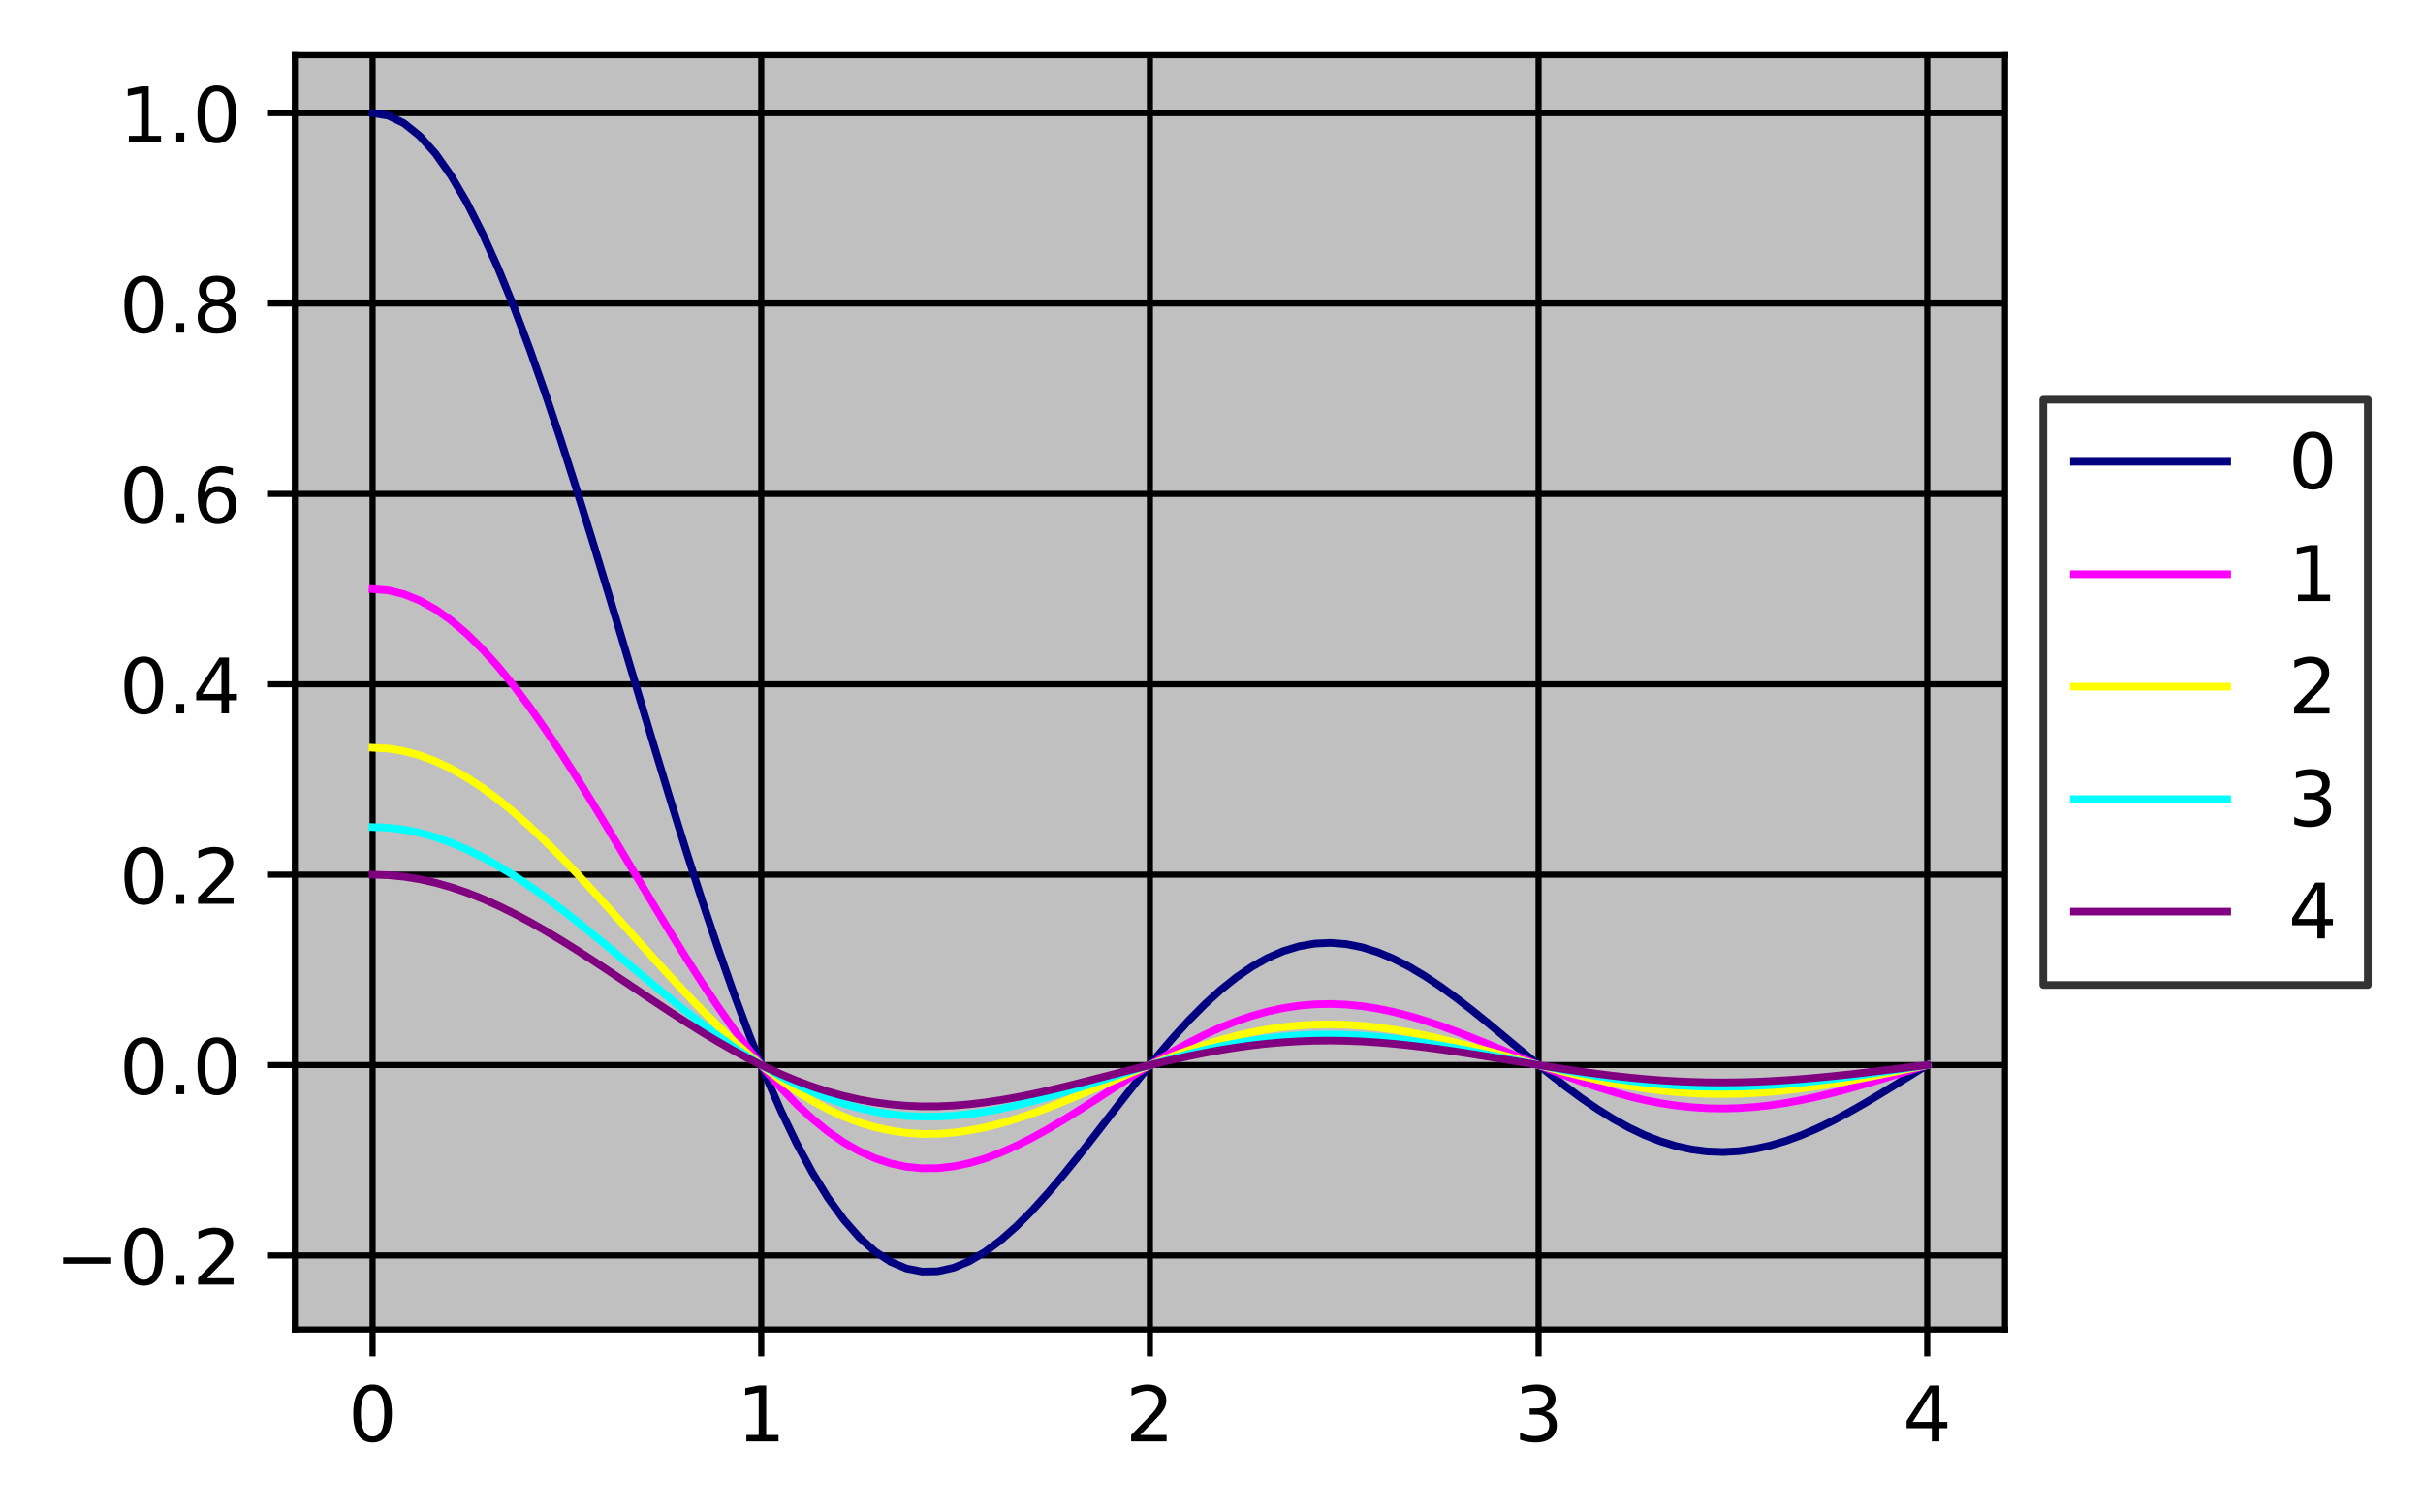 <?xml version="1.0" encoding="utf-8" standalone="no"?>
<!DOCTYPE svg PUBLIC "-//W3C//DTD SVG 1.1//EN"
  "http://www.w3.org/Graphics/SVG/1.1/DTD/svg11.dtd">
<!-- Created with matplotlib (https://matplotlib.org/) -->
<svg height="197.398pt" version="1.1" viewBox="0 0 316.245 197.398" width="316.245pt" xmlns="http://www.w3.org/2000/svg" xmlns:xlink="http://www.w3.org/1999/xlink">
 <defs>
  <style type="text/css">
*{stroke-linecap:butt;stroke-linejoin:round;}
  </style>
 </defs>
 <g id="figure_1">
  <g id="patch_1">
   <path d="M 0 197.398 
L 316.245 197.398 
L 316.245 0 
L 0 0 
z
" style="fill:#ffffff;"/>
  </g>
  <g id="axes_1">
   <g id="patch_2">
    <path d="M 38.483 173.52 
L 261.683 173.52 
L 261.683 7.2 
L 38.483 7.2 
z
" style="fill:#c0c0c0;"/>
   </g>
   <g id="matplotlib.axis_1">
    <g id="xtick_1">
     <g id="line2d_1">
      <path clip-path="url(#p020a795bec)" d="M 48.628 173.52 
L 48.628 7.2 
" style="fill:none;stroke:#000000;stroke-linecap:square;stroke-width:0.8;"/>
     </g>
     <g id="line2d_2">
      <defs>
       <path d="M 0 0 
L 0 3.5 
" id="m5c28039f1b" style="stroke:#000000;stroke-width:0.8;"/>
      </defs>
      <g>
       <use style="stroke:#000000;stroke-width:0.8;" x="48.628" xlink:href="#m5c28039f1b" y="173.52"/>
      </g>
     </g>
     <g id="text_1">
      <!-- 0 -->
      <defs>
       <path d="M 31.781 66.406 
Q 24.172 66.406 20.328 58.906 
Q 16.5 51.422 16.5 36.375 
Q 16.5 21.391 20.328 13.891 
Q 24.172 6.391 31.781 6.391 
Q 39.453 6.391 43.281 13.891 
Q 47.125 21.391 47.125 36.375 
Q 47.125 51.422 43.281 58.906 
Q 39.453 66.406 31.781 66.406 
z
M 31.781 74.219 
Q 44.047 74.219 50.516 64.516 
Q 56.984 54.828 56.984 36.375 
Q 56.984 17.969 50.516 8.266 
Q 44.047 -1.422 31.781 -1.422 
Q 19.531 -1.422 13.062 8.266 
Q 6.594 17.969 6.594 36.375 
Q 6.594 54.828 13.062 64.516 
Q 19.531 74.219 31.781 74.219 
z
" id="DejaVuSans-48"/>
      </defs>
      <g transform="translate(45.447 188.118)scale(0.1 -0.1)">
       <use xlink:href="#DejaVuSans-48"/>
      </g>
     </g>
    </g>
    <g id="xtick_2">
     <g id="line2d_3">
      <path clip-path="url(#p020a795bec)" d="M 99.356 173.52 
L 99.356 7.2 
" style="fill:none;stroke:#000000;stroke-linecap:square;stroke-width:0.8;"/>
     </g>
     <g id="line2d_4">
      <g>
       <use style="stroke:#000000;stroke-width:0.8;" x="99.356" xlink:href="#m5c28039f1b" y="173.52"/>
      </g>
     </g>
     <g id="text_2">
      <!-- 1 -->
      <defs>
       <path d="M 12.406 8.297 
L 28.516 8.297 
L 28.516 63.922 
L 10.984 60.406 
L 10.984 69.391 
L 28.422 72.906 
L 38.281 72.906 
L 38.281 8.297 
L 54.391 8.297 
L 54.391 0 
L 12.406 0 
z
" id="DejaVuSans-49"/>
      </defs>
      <g transform="translate(96.174 188.118)scale(0.1 -0.1)">
       <use xlink:href="#DejaVuSans-49"/>
      </g>
     </g>
    </g>
    <g id="xtick_3">
     <g id="line2d_5">
      <path clip-path="url(#p020a795bec)" d="M 150.083 173.52 
L 150.083 7.2 
" style="fill:none;stroke:#000000;stroke-linecap:square;stroke-width:0.8;"/>
     </g>
     <g id="line2d_6">
      <g>
       <use style="stroke:#000000;stroke-width:0.8;" x="150.083" xlink:href="#m5c28039f1b" y="173.52"/>
      </g>
     </g>
     <g id="text_3">
      <!-- 2 -->
      <defs>
       <path d="M 19.188 8.297 
L 53.609 8.297 
L 53.609 0 
L 7.328 0 
L 7.328 8.297 
Q 12.938 14.109 22.625 23.891 
Q 32.328 33.688 34.812 36.531 
Q 39.547 41.844 41.422 45.531 
Q 43.312 49.219 43.312 52.781 
Q 43.312 58.594 39.234 62.25 
Q 35.156 65.922 28.609 65.922 
Q 23.969 65.922 18.812 64.312 
Q 13.672 62.703 7.812 59.422 
L 7.812 69.391 
Q 13.766 71.781 18.938 73 
Q 24.125 74.219 28.422 74.219 
Q 39.75 74.219 46.484 68.547 
Q 53.219 62.891 53.219 53.422 
Q 53.219 48.922 51.531 44.891 
Q 49.859 40.875 45.406 35.406 
Q 44.188 33.984 37.641 27.219 
Q 31.109 20.453 19.188 8.297 
z
" id="DejaVuSans-50"/>
      </defs>
      <g transform="translate(146.902 188.118)scale(0.1 -0.1)">
       <use xlink:href="#DejaVuSans-50"/>
      </g>
     </g>
    </g>
    <g id="xtick_4">
     <g id="line2d_7">
      <path clip-path="url(#p020a795bec)" d="M 200.81 173.52 
L 200.81 7.2 
" style="fill:none;stroke:#000000;stroke-linecap:square;stroke-width:0.8;"/>
     </g>
     <g id="line2d_8">
      <g>
       <use style="stroke:#000000;stroke-width:0.8;" x="200.81" xlink:href="#m5c28039f1b" y="173.52"/>
      </g>
     </g>
     <g id="text_4">
      <!-- 3 -->
      <defs>
       <path d="M 40.578 39.312 
Q 47.656 37.797 51.625 33 
Q 55.609 28.219 55.609 21.188 
Q 55.609 10.406 48.188 4.484 
Q 40.766 -1.422 27.094 -1.422 
Q 22.516 -1.422 17.656 -0.516 
Q 12.797 0.391 7.625 2.203 
L 7.625 11.719 
Q 11.719 9.328 16.594 8.109 
Q 21.484 6.891 26.812 6.891 
Q 36.078 6.891 40.938 10.547 
Q 45.797 14.203 45.797 21.188 
Q 45.797 27.641 41.281 31.266 
Q 36.766 34.906 28.719 34.906 
L 20.219 34.906 
L 20.219 43.016 
L 29.109 43.016 
Q 36.375 43.016 40.234 45.922 
Q 44.094 48.828 44.094 54.297 
Q 44.094 59.906 40.109 62.906 
Q 36.141 65.922 28.719 65.922 
Q 24.656 65.922 20.016 65.031 
Q 15.375 64.156 9.812 62.312 
L 9.812 71.094 
Q 15.438 72.656 20.344 73.438 
Q 25.25 74.219 29.594 74.219 
Q 40.828 74.219 47.359 69.109 
Q 53.906 64.016 53.906 55.328 
Q 53.906 49.266 50.438 45.094 
Q 46.969 40.922 40.578 39.312 
z
" id="DejaVuSans-51"/>
      </defs>
      <g transform="translate(197.629 188.118)scale(0.1 -0.1)">
       <use xlink:href="#DejaVuSans-51"/>
      </g>
     </g>
    </g>
    <g id="xtick_5">
     <g id="line2d_9">
      <path clip-path="url(#p020a795bec)" d="M 251.537 173.52 
L 251.537 7.2 
" style="fill:none;stroke:#000000;stroke-linecap:square;stroke-width:0.8;"/>
     </g>
     <g id="line2d_10">
      <g>
       <use style="stroke:#000000;stroke-width:0.8;" x="251.537" xlink:href="#m5c28039f1b" y="173.52"/>
      </g>
     </g>
     <g id="text_5">
      <!-- 4 -->
      <defs>
       <path d="M 37.797 64.312 
L 12.891 25.391 
L 37.797 25.391 
z
M 35.203 72.906 
L 47.609 72.906 
L 47.609 25.391 
L 58.016 25.391 
L 58.016 17.188 
L 47.609 17.188 
L 47.609 0 
L 37.797 0 
L 37.797 17.188 
L 4.891 17.188 
L 4.891 26.703 
z
" id="DejaVuSans-52"/>
      </defs>
      <g transform="translate(248.356 188.118)scale(0.1 -0.1)">
       <use xlink:href="#DejaVuSans-52"/>
      </g>
     </g>
    </g>
   </g>
   <g id="matplotlib.axis_2">
    <g id="ytick_1">
     <g id="line2d_11">
      <path clip-path="url(#p020a795bec)" d="M 38.483 163.854 
L 261.683 163.854 
" style="fill:none;stroke:#000000;stroke-linecap:square;stroke-width:0.8;"/>
     </g>
     <g id="line2d_12">
      <defs>
       <path d="M 0 0 
L -3.5 0 
" id="m084e35b5a4" style="stroke:#000000;stroke-width:0.8;"/>
      </defs>
      <g>
       <use style="stroke:#000000;stroke-width:0.8;" x="38.483" xlink:href="#m084e35b5a4" y="163.854"/>
      </g>
     </g>
     <g id="text_6">
      <!-- −0.2 -->
      <defs>
       <path d="M 10.594 35.5 
L 73.188 35.5 
L 73.188 27.203 
L 10.594 27.203 
z
" id="DejaVuSans-8722"/>
       <path d="M 10.688 12.406 
L 21 12.406 
L 21 0 
L 10.688 0 
z
" id="DejaVuSans-46"/>
      </defs>
      <g transform="translate(7.2 167.653)scale(0.1 -0.1)">
       <use xlink:href="#DejaVuSans-8722"/>
       <use x="83.789" xlink:href="#DejaVuSans-48"/>
       <use x="147.412" xlink:href="#DejaVuSans-46"/>
       <use x="179.199" xlink:href="#DejaVuSans-50"/>
      </g>
     </g>
    </g>
    <g id="ytick_2">
     <g id="line2d_13">
      <path clip-path="url(#p020a795bec)" d="M 38.483 139.005 
L 261.683 139.005 
" style="fill:none;stroke:#000000;stroke-linecap:square;stroke-width:0.8;"/>
     </g>
     <g id="line2d_14">
      <g>
       <use style="stroke:#000000;stroke-width:0.8;" x="38.483" xlink:href="#m084e35b5a4" y="139.005"/>
      </g>
     </g>
     <g id="text_7">
      <!-- 0.0 -->
      <g transform="translate(15.58 142.804)scale(0.1 -0.1)">
       <use xlink:href="#DejaVuSans-48"/>
       <use x="63.623" xlink:href="#DejaVuSans-46"/>
       <use x="95.41" xlink:href="#DejaVuSans-48"/>
      </g>
     </g>
    </g>
    <g id="ytick_3">
     <g id="line2d_15">
      <path clip-path="url(#p020a795bec)" d="M 38.483 114.156 
L 261.683 114.156 
" style="fill:none;stroke:#000000;stroke-linecap:square;stroke-width:0.8;"/>
     </g>
     <g id="line2d_16">
      <g>
       <use style="stroke:#000000;stroke-width:0.8;" x="38.483" xlink:href="#m084e35b5a4" y="114.156"/>
      </g>
     </g>
     <g id="text_8">
      <!-- 0.2 -->
      <g transform="translate(15.58 117.955)scale(0.1 -0.1)">
       <use xlink:href="#DejaVuSans-48"/>
       <use x="63.623" xlink:href="#DejaVuSans-46"/>
       <use x="95.41" xlink:href="#DejaVuSans-50"/>
      </g>
     </g>
    </g>
    <g id="ytick_4">
     <g id="line2d_17">
      <path clip-path="url(#p020a795bec)" d="M 38.483 89.307 
L 261.683 89.307 
" style="fill:none;stroke:#000000;stroke-linecap:square;stroke-width:0.8;"/>
     </g>
     <g id="line2d_18">
      <g>
       <use style="stroke:#000000;stroke-width:0.8;" x="38.483" xlink:href="#m084e35b5a4" y="89.307"/>
      </g>
     </g>
     <g id="text_9">
      <!-- 0.4 -->
      <g transform="translate(15.58 93.106)scale(0.1 -0.1)">
       <use xlink:href="#DejaVuSans-48"/>
       <use x="63.623" xlink:href="#DejaVuSans-46"/>
       <use x="95.41" xlink:href="#DejaVuSans-52"/>
      </g>
     </g>
    </g>
    <g id="ytick_5">
     <g id="line2d_19">
      <path clip-path="url(#p020a795bec)" d="M 38.483 64.458 
L 261.683 64.458 
" style="fill:none;stroke:#000000;stroke-linecap:square;stroke-width:0.8;"/>
     </g>
     <g id="line2d_20">
      <g>
       <use style="stroke:#000000;stroke-width:0.8;" x="38.483" xlink:href="#m084e35b5a4" y="64.458"/>
      </g>
     </g>
     <g id="text_10">
      <!-- 0.6 -->
      <defs>
       <path d="M 33.016 40.375 
Q 26.375 40.375 22.484 35.828 
Q 18.609 31.297 18.609 23.391 
Q 18.609 15.531 22.484 10.953 
Q 26.375 6.391 33.016 6.391 
Q 39.656 6.391 43.531 10.953 
Q 47.406 15.531 47.406 23.391 
Q 47.406 31.297 43.531 35.828 
Q 39.656 40.375 33.016 40.375 
z
M 52.594 71.297 
L 52.594 62.312 
Q 48.875 64.062 45.094 64.984 
Q 41.312 65.922 37.594 65.922 
Q 27.828 65.922 22.672 59.328 
Q 17.531 52.734 16.797 39.406 
Q 19.672 43.656 24.016 45.922 
Q 28.375 48.188 33.594 48.188 
Q 44.578 48.188 50.953 41.516 
Q 57.328 34.859 57.328 23.391 
Q 57.328 12.156 50.688 5.359 
Q 44.047 -1.422 33.016 -1.422 
Q 20.359 -1.422 13.672 8.266 
Q 6.984 17.969 6.984 36.375 
Q 6.984 53.656 15.188 63.938 
Q 23.391 74.219 37.203 74.219 
Q 40.922 74.219 44.703 73.484 
Q 48.484 72.75 52.594 71.297 
z
" id="DejaVuSans-54"/>
      </defs>
      <g transform="translate(15.58 68.257)scale(0.1 -0.1)">
       <use xlink:href="#DejaVuSans-48"/>
       <use x="63.623" xlink:href="#DejaVuSans-46"/>
       <use x="95.41" xlink:href="#DejaVuSans-54"/>
      </g>
     </g>
    </g>
    <g id="ytick_6">
     <g id="line2d_21">
      <path clip-path="url(#p020a795bec)" d="M 38.483 39.609 
L 261.683 39.609 
" style="fill:none;stroke:#000000;stroke-linecap:square;stroke-width:0.8;"/>
     </g>
     <g id="line2d_22">
      <g>
       <use style="stroke:#000000;stroke-width:0.8;" x="38.483" xlink:href="#m084e35b5a4" y="39.609"/>
      </g>
     </g>
     <g id="text_11">
      <!-- 0.8 -->
      <defs>
       <path d="M 31.781 34.625 
Q 24.75 34.625 20.719 30.859 
Q 16.703 27.094 16.703 20.516 
Q 16.703 13.922 20.719 10.156 
Q 24.75 6.391 31.781 6.391 
Q 38.812 6.391 42.859 10.172 
Q 46.922 13.969 46.922 20.516 
Q 46.922 27.094 42.891 30.859 
Q 38.875 34.625 31.781 34.625 
z
M 21.922 38.812 
Q 15.578 40.375 12.031 44.719 
Q 8.5 49.078 8.5 55.328 
Q 8.5 64.062 14.719 69.141 
Q 20.953 74.219 31.781 74.219 
Q 42.672 74.219 48.875 69.141 
Q 55.078 64.062 55.078 55.328 
Q 55.078 49.078 51.531 44.719 
Q 48 40.375 41.703 38.812 
Q 48.828 37.156 52.797 32.312 
Q 56.781 27.484 56.781 20.516 
Q 56.781 9.906 50.312 4.234 
Q 43.844 -1.422 31.781 -1.422 
Q 19.734 -1.422 13.25 4.234 
Q 6.781 9.906 6.781 20.516 
Q 6.781 27.484 10.781 32.312 
Q 14.797 37.156 21.922 38.812 
z
M 18.312 54.391 
Q 18.312 48.734 21.844 45.562 
Q 25.391 42.391 31.781 42.391 
Q 38.141 42.391 41.719 45.562 
Q 45.312 48.734 45.312 54.391 
Q 45.312 60.062 41.719 63.234 
Q 38.141 66.406 31.781 66.406 
Q 25.391 66.406 21.844 63.234 
Q 18.312 60.062 18.312 54.391 
z
" id="DejaVuSans-56"/>
      </defs>
      <g transform="translate(15.58 43.408)scale(0.1 -0.1)">
       <use xlink:href="#DejaVuSans-48"/>
       <use x="63.623" xlink:href="#DejaVuSans-46"/>
       <use x="95.41" xlink:href="#DejaVuSans-56"/>
      </g>
     </g>
    </g>
    <g id="ytick_7">
     <g id="line2d_23">
      <path clip-path="url(#p020a795bec)" d="M 38.483 14.76 
L 261.683 14.76 
" style="fill:none;stroke:#000000;stroke-linecap:square;stroke-width:0.8;"/>
     </g>
     <g id="line2d_24">
      <g>
       <use style="stroke:#000000;stroke-width:0.8;" x="38.483" xlink:href="#m084e35b5a4" y="14.76"/>
      </g>
     </g>
     <g id="text_12">
      <!-- 1.0 -->
      <g transform="translate(15.58 18.559)scale(0.1 -0.1)">
       <use xlink:href="#DejaVuSans-49"/>
       <use x="63.623" xlink:href="#DejaVuSans-46"/>
       <use x="95.41" xlink:href="#DejaVuSans-48"/>
      </g>
     </g>
    </g>
   </g>
   <g id="line2d_25">
    <path clip-path="url(#p020a795bec)" d="M 48.628 14.76 
L 50.678 15.093 
L 52.727 16.09 
L 54.777 17.741 
L 56.827 20.03 
L 58.876 22.935 
L 60.926 26.427 
L 62.975 30.475 
L 65.025 35.039 
L 67.075 40.075 
L 69.124 45.537 
L 71.174 51.373 
L 73.223 57.529 
L 75.273 63.948 
L 77.322 70.571 
L 79.372 77.339 
L 81.422 84.191 
L 83.471 91.067 
L 85.521 97.908 
L 87.57 104.655 
L 89.62 111.252 
L 91.67 117.647 
L 93.719 123.788 
L 95.769 129.629 
L 97.818 135.128 
L 99.868 140.247 
L 101.918 144.953 
L 103.967 149.218 
L 106.017 153.021 
L 108.066 156.343 
L 110.116 159.174 
L 112.165 161.508 
L 114.215 163.346 
L 116.265 164.692 
L 118.314 165.558 
L 120.364 165.96 
L 122.413 165.918 
L 124.463 165.456 
L 126.513 164.605 
L 128.562 163.395 
L 130.612 161.864 
L 132.661 160.048 
L 134.711 157.989 
L 136.76 155.727 
L 138.81 153.304 
L 140.86 150.765 
L 142.909 148.15 
L 144.959 145.503 
L 147.008 142.864 
L 149.058 140.272 
L 151.108 137.763 
L 153.157 135.373 
L 155.207 133.131 
L 157.256 131.067 
L 159.306 129.205 
L 161.356 127.565 
L 163.405 126.165 
L 165.455 125.017 
L 167.504 124.129 
L 169.554 123.507 
L 171.603 123.151 
L 173.653 123.057 
L 175.703 123.219 
L 177.752 123.626 
L 179.802 124.264 
L 181.851 125.115 
L 183.901 126.161 
L 185.951 127.379 
L 188 128.746 
L 190.05 130.236 
L 192.099 131.822 
L 194.149 133.478 
L 196.199 135.175 
L 198.248 136.886 
L 200.298 138.585 
L 202.347 140.245 
L 204.397 141.842 
L 206.446 143.353 
L 208.496 144.755 
L 210.546 146.031 
L 212.595 147.163 
L 214.645 148.138 
L 216.694 148.943 
L 218.744 149.571 
L 220.794 150.017 
L 222.843 150.276 
L 224.893 150.351 
L 226.942 150.243 
L 228.992 149.959 
L 231.041 149.507 
L 233.091 148.898 
L 235.141 148.145 
L 237.19 147.263 
L 239.24 146.268 
L 241.289 145.179 
L 243.339 144.014 
L 245.389 142.794 
L 247.438 141.539 
L 249.488 140.269 
L 251.537 139.005 
" style="fill:none;stroke:#000080;stroke-linecap:square;"/>
   </g>
   <g id="line2d_26">
    <path clip-path="url(#p020a795bec)" d="M 48.628 76.882 
L 50.678 77.049 
L 52.727 77.548 
L 54.777 78.373 
L 56.827 79.517 
L 58.876 80.97 
L 60.926 82.716 
L 62.975 84.74 
L 65.025 87.022 
L 67.075 89.54 
L 69.124 92.271 
L 71.174 95.189 
L 73.223 98.267 
L 75.273 101.476 
L 77.322 104.788 
L 79.372 108.172 
L 81.422 111.598 
L 83.471 115.036 
L 85.521 118.456 
L 87.57 121.83 
L 89.62 125.129 
L 91.67 128.326 
L 93.719 131.396 
L 95.769 134.317 
L 97.818 137.066 
L 99.868 139.626 
L 101.918 141.979 
L 103.967 144.112 
L 106.017 146.013 
L 108.066 147.674 
L 110.116 149.089 
L 112.165 150.256 
L 114.215 151.175 
L 116.265 151.849 
L 118.314 152.282 
L 120.364 152.482 
L 122.413 152.461 
L 124.463 152.231 
L 126.513 151.805 
L 128.562 151.2 
L 130.612 150.434 
L 132.661 149.527 
L 134.711 148.497 
L 136.76 147.366 
L 138.81 146.155 
L 140.86 144.885 
L 142.909 143.578 
L 144.959 142.254 
L 147.008 140.934 
L 149.058 139.638 
L 151.108 138.384 
L 153.157 137.189 
L 155.207 136.068 
L 157.256 135.036 
L 159.306 134.105 
L 161.356 133.285 
L 163.405 132.585 
L 165.455 132.011 
L 167.504 131.567 
L 169.554 131.256 
L 171.603 131.078 
L 173.653 131.031 
L 175.703 131.112 
L 177.752 131.316 
L 179.802 131.634 
L 181.851 132.06 
L 183.901 132.583 
L 185.951 133.192 
L 188 133.875 
L 190.05 134.62 
L 192.099 135.413 
L 194.149 136.241 
L 196.199 137.09 
L 198.248 137.946 
L 200.298 138.795 
L 202.347 139.625 
L 204.397 140.424 
L 206.446 141.179 
L 208.496 141.88 
L 210.546 142.518 
L 212.595 143.084 
L 214.645 143.571 
L 216.694 143.974 
L 218.744 144.288 
L 220.794 144.511 
L 222.843 144.641 
L 224.893 144.678 
L 226.942 144.624 
L 228.992 144.482 
L 231.041 144.256 
L 233.091 143.951 
L 235.141 143.575 
L 237.19 143.134 
L 239.24 142.636 
L 241.289 142.092 
L 243.339 141.51 
L 245.389 140.9 
L 247.438 140.272 
L 249.488 139.637 
L 251.537 139.005 
" style="fill:none;stroke:#ff00ff;stroke-linecap:square;"/>
   </g>
   <g id="line2d_27">
    <path clip-path="url(#p020a795bec)" d="M 48.628 97.59 
L 50.678 97.701 
L 52.727 98.033 
L 54.777 98.584 
L 56.827 99.347 
L 58.876 100.315 
L 60.926 101.479 
L 62.975 102.828 
L 65.025 104.349 
L 67.075 106.028 
L 69.124 107.849 
L 71.174 109.794 
L 73.223 111.846 
L 75.273 113.986 
L 77.322 116.194 
L 79.372 118.45 
L 81.422 120.734 
L 83.471 123.026 
L 85.521 125.306 
L 87.57 127.555 
L 89.62 129.754 
L 91.67 131.885 
L 93.719 133.932 
L 95.769 135.88 
L 97.818 137.713 
L 99.868 139.419 
L 101.918 140.988 
L 103.967 142.409 
L 106.017 143.677 
L 108.066 144.784 
L 110.116 145.728 
L 112.165 146.506 
L 114.215 147.118 
L 116.265 147.567 
L 118.314 147.856 
L 120.364 147.99 
L 122.413 147.976 
L 124.463 147.822 
L 126.513 147.538 
L 128.562 147.135 
L 130.612 146.625 
L 132.661 146.019 
L 134.711 145.333 
L 136.76 144.579 
L 138.81 143.771 
L 140.86 142.925 
L 142.909 142.053 
L 144.959 141.171 
L 147.008 140.291 
L 149.058 139.427 
L 151.108 138.591 
L 153.157 137.794 
L 155.207 137.047 
L 157.256 136.359 
L 159.306 135.738 
L 161.356 135.192 
L 163.405 134.725 
L 165.455 134.342 
L 167.504 134.046 
L 169.554 133.839 
L 171.603 133.72 
L 173.653 133.689 
L 175.703 133.743 
L 177.752 133.879 
L 179.802 134.091 
L 181.851 134.375 
L 183.901 134.724 
L 185.951 135.13 
L 188 135.585 
L 190.05 136.082 
L 192.099 136.611 
L 194.149 137.162 
L 196.199 137.728 
L 198.248 138.299 
L 200.298 138.865 
L 202.347 139.418 
L 204.397 139.951 
L 206.446 140.454 
L 208.496 140.922 
L 210.546 141.347 
L 212.595 141.724 
L 214.645 142.049 
L 216.694 142.318 
L 218.744 142.527 
L 220.794 142.675 
L 222.843 142.762 
L 224.893 142.787 
L 226.942 142.751 
L 228.992 142.656 
L 231.041 142.506 
L 233.091 142.303 
L 235.141 142.051 
L 237.19 141.757 
L 239.24 141.426 
L 241.289 141.063 
L 243.339 140.675 
L 245.389 140.268 
L 247.438 139.85 
L 249.488 139.426 
L 251.537 139.005 
" style="fill:none;stroke:#ffff00;stroke-linecap:square;"/>
   </g>
   <g id="line2d_28">
    <path clip-path="url(#p020a795bec)" d="M 48.628 107.944 
L 50.678 108.027 
L 52.727 108.276 
L 54.777 108.689 
L 56.827 109.261 
L 58.876 109.987 
L 60.926 110.861 
L 62.975 111.872 
L 65.025 113.013 
L 67.075 114.272 
L 69.124 115.638 
L 71.174 117.097 
L 73.223 118.636 
L 75.273 120.241 
L 77.322 121.896 
L 79.372 123.588 
L 81.422 125.301 
L 83.471 127.02 
L 85.521 128.731 
L 87.57 130.417 
L 89.62 132.067 
L 91.67 133.665 
L 93.719 135.201 
L 95.769 136.661 
L 97.818 138.036 
L 99.868 139.315 
L 101.918 140.492 
L 103.967 141.558 
L 106.017 142.509 
L 108.066 143.339 
L 110.116 144.047 
L 112.165 144.631 
L 114.215 145.09 
L 116.265 145.427 
L 118.314 145.643 
L 120.364 145.744 
L 122.413 145.733 
L 124.463 145.618 
L 126.513 145.405 
L 128.562 145.102 
L 130.612 144.72 
L 132.661 144.266 
L 134.711 143.751 
L 136.76 143.185 
L 138.81 142.58 
L 140.86 141.945 
L 142.909 141.291 
L 144.959 140.629 
L 147.008 139.97 
L 149.058 139.322 
L 151.108 138.694 
L 153.157 138.097 
L 155.207 137.536 
L 157.256 137.02 
L 159.306 136.555 
L 161.356 136.145 
L 163.405 135.795 
L 165.455 135.508 
L 167.504 135.286 
L 169.554 135.13 
L 171.603 135.041 
L 173.653 135.018 
L 175.703 135.058 
L 177.752 135.16 
L 179.802 135.32 
L 181.851 135.532 
L 183.901 135.794 
L 185.951 136.098 
L 188 136.44 
L 190.05 136.813 
L 192.099 137.209 
L 194.149 137.623 
L 196.199 138.047 
L 198.248 138.475 
L 200.298 138.9 
L 202.347 139.315 
L 204.397 139.714 
L 206.446 140.092 
L 208.496 140.442 
L 210.546 140.761 
L 212.595 141.044 
L 214.645 141.288 
L 216.694 141.489 
L 218.744 141.646 
L 220.794 141.758 
L 222.843 141.823 
L 224.893 141.841 
L 226.942 141.814 
L 228.992 141.743 
L 231.041 141.63 
L 233.091 141.478 
L 235.141 141.29 
L 237.19 141.069 
L 239.24 140.821 
L 241.289 140.548 
L 243.339 140.257 
L 245.389 139.952 
L 247.438 139.638 
L 249.488 139.321 
L 251.537 139.005 
" style="fill:none;stroke:#00ffff;stroke-linecap:square;"/>
   </g>
   <g id="line2d_29">
    <path clip-path="url(#p020a795bec)" d="M 48.628 114.156 
L 50.678 114.223 
L 52.727 114.422 
L 54.777 114.752 
L 56.827 115.21 
L 58.876 115.791 
L 60.926 116.489 
L 62.975 117.299 
L 65.025 118.212 
L 67.075 119.219 
L 69.124 120.311 
L 71.174 121.478 
L 73.223 122.71 
L 75.273 123.993 
L 77.322 125.318 
L 79.372 126.672 
L 81.422 128.042 
L 83.471 129.417 
L 85.521 130.785 
L 87.57 132.135 
L 89.62 133.454 
L 91.67 134.733 
L 93.719 135.961 
L 95.769 137.13 
L 97.818 138.23 
L 99.868 139.253 
L 101.918 140.195 
L 103.967 141.048 
L 106.017 141.808 
L 108.066 142.472 
L 110.116 143.039 
L 112.165 143.506 
L 114.215 143.873 
L 116.265 144.142 
L 118.314 144.316 
L 120.364 144.396 
L 122.413 144.387 
L 124.463 144.295 
L 126.513 144.125 
L 128.562 143.883 
L 130.612 143.577 
L 132.661 143.214 
L 134.711 142.802 
L 136.76 142.349 
L 138.81 141.865 
L 140.86 141.357 
L 142.909 140.834 
L 144.959 140.305 
L 147.008 139.777 
L 149.058 139.258 
L 151.108 138.757 
L 153.157 138.278 
L 155.207 137.83 
L 157.256 137.417 
L 159.306 137.045 
L 161.356 136.717 
L 163.405 136.437 
L 165.455 136.207 
L 167.504 136.03 
L 169.554 135.905 
L 171.603 135.834 
L 173.653 135.815 
L 175.703 135.848 
L 177.752 135.929 
L 179.802 136.057 
L 181.851 136.227 
L 183.901 136.436 
L 185.951 136.68 
L 188 136.953 
L 190.05 137.251 
L 192.099 137.568 
L 194.149 137.899 
L 196.199 138.239 
L 198.248 138.581 
L 200.298 138.921 
L 202.347 139.253 
L 204.397 139.572 
L 206.446 139.874 
L 208.496 140.155 
L 210.546 140.41 
L 212.595 140.636 
L 214.645 140.831 
L 216.694 140.993 
L 218.744 141.118 
L 220.794 141.207 
L 222.843 141.259 
L 224.893 141.274 
L 226.942 141.252 
L 228.992 141.196 
L 231.041 141.105 
L 233.091 140.983 
L 235.141 140.833 
L 237.19 140.656 
L 239.24 140.457 
L 241.289 140.24 
L 243.339 140.007 
L 245.389 139.763 
L 247.438 139.512 
L 249.488 139.258 
L 251.537 139.005 
" style="fill:none;stroke:#800080;stroke-linecap:square;"/>
   </g>
   <g id="patch_3">
    <path d="M 38.483 173.52 
L 38.483 7.2 
" style="fill:none;stroke:#000000;stroke-linecap:square;stroke-linejoin:miter;stroke-width:0.8;"/>
   </g>
   <g id="patch_4">
    <path d="M 261.683 173.52 
L 261.683 7.2 
" style="fill:none;stroke:#000000;stroke-linecap:square;stroke-linejoin:miter;stroke-width:0.8;"/>
   </g>
   <g id="patch_5">
    <path d="M 38.483 173.52 
L 261.683 173.52 
" style="fill:none;stroke:#000000;stroke-linecap:square;stroke-linejoin:miter;stroke-width:0.8;"/>
   </g>
   <g id="patch_6">
    <path d="M 38.483 7.2 
L 261.683 7.2 
" style="fill:none;stroke:#000000;stroke-linecap:square;stroke-linejoin:miter;stroke-width:0.8;"/>
   </g>
   <g id="legend_1">
    <g id="patch_7">
     <path d="M 266.683 128.555 
L 309.045 128.555 
L 309.045 52.165 
L 266.683 52.165 
z
" style="fill:#ffffff;opacity:0.8;stroke:#000000;stroke-linejoin:miter;"/>
    </g>
    <g id="line2d_30">
     <path d="M 270.683 60.263 
L 290.683 60.263 
" style="fill:none;stroke:#000080;stroke-linecap:square;"/>
    </g>
    <g id="line2d_31"/>
    <g id="text_13">
     <!-- 0 -->
     <g transform="translate(298.683 63.763)scale(0.1 -0.1)">
      <use xlink:href="#DejaVuSans-48"/>
     </g>
    </g>
    <g id="line2d_32">
     <path d="M 270.683 74.941 
L 290.683 74.941 
" style="fill:none;stroke:#ff00ff;stroke-linecap:square;"/>
    </g>
    <g id="line2d_33"/>
    <g id="text_14">
     <!-- 1 -->
     <g transform="translate(298.683 78.441)scale(0.1 -0.1)">
      <use xlink:href="#DejaVuSans-49"/>
     </g>
    </g>
    <g id="line2d_34">
     <path d="M 270.683 89.619 
L 290.683 89.619 
" style="fill:none;stroke:#ffff00;stroke-linecap:square;"/>
    </g>
    <g id="line2d_35"/>
    <g id="text_15">
     <!-- 2 -->
     <g transform="translate(298.683 93.119)scale(0.1 -0.1)">
      <use xlink:href="#DejaVuSans-50"/>
     </g>
    </g>
    <g id="line2d_36">
     <path d="M 270.683 104.297 
L 290.683 104.297 
" style="fill:none;stroke:#00ffff;stroke-linecap:square;"/>
    </g>
    <g id="line2d_37"/>
    <g id="text_16">
     <!-- 3 -->
     <g transform="translate(298.683 107.797)scale(0.1 -0.1)">
      <use xlink:href="#DejaVuSans-51"/>
     </g>
    </g>
    <g id="line2d_38">
     <path d="M 270.683 118.976 
L 290.683 118.976 
" style="fill:none;stroke:#800080;stroke-linecap:square;"/>
    </g>
    <g id="line2d_39"/>
    <g id="text_17">
     <!-- 4 -->
     <g transform="translate(298.683 122.476)scale(0.1 -0.1)">
      <use xlink:href="#DejaVuSans-52"/>
     </g>
    </g>
   </g>
  </g>
 </g>
 <defs>
  <clipPath id="p020a795bec">
   <rect height="166.32" width="223.2" x="38.483" y="7.2"/>
  </clipPath>
 </defs>
</svg>
